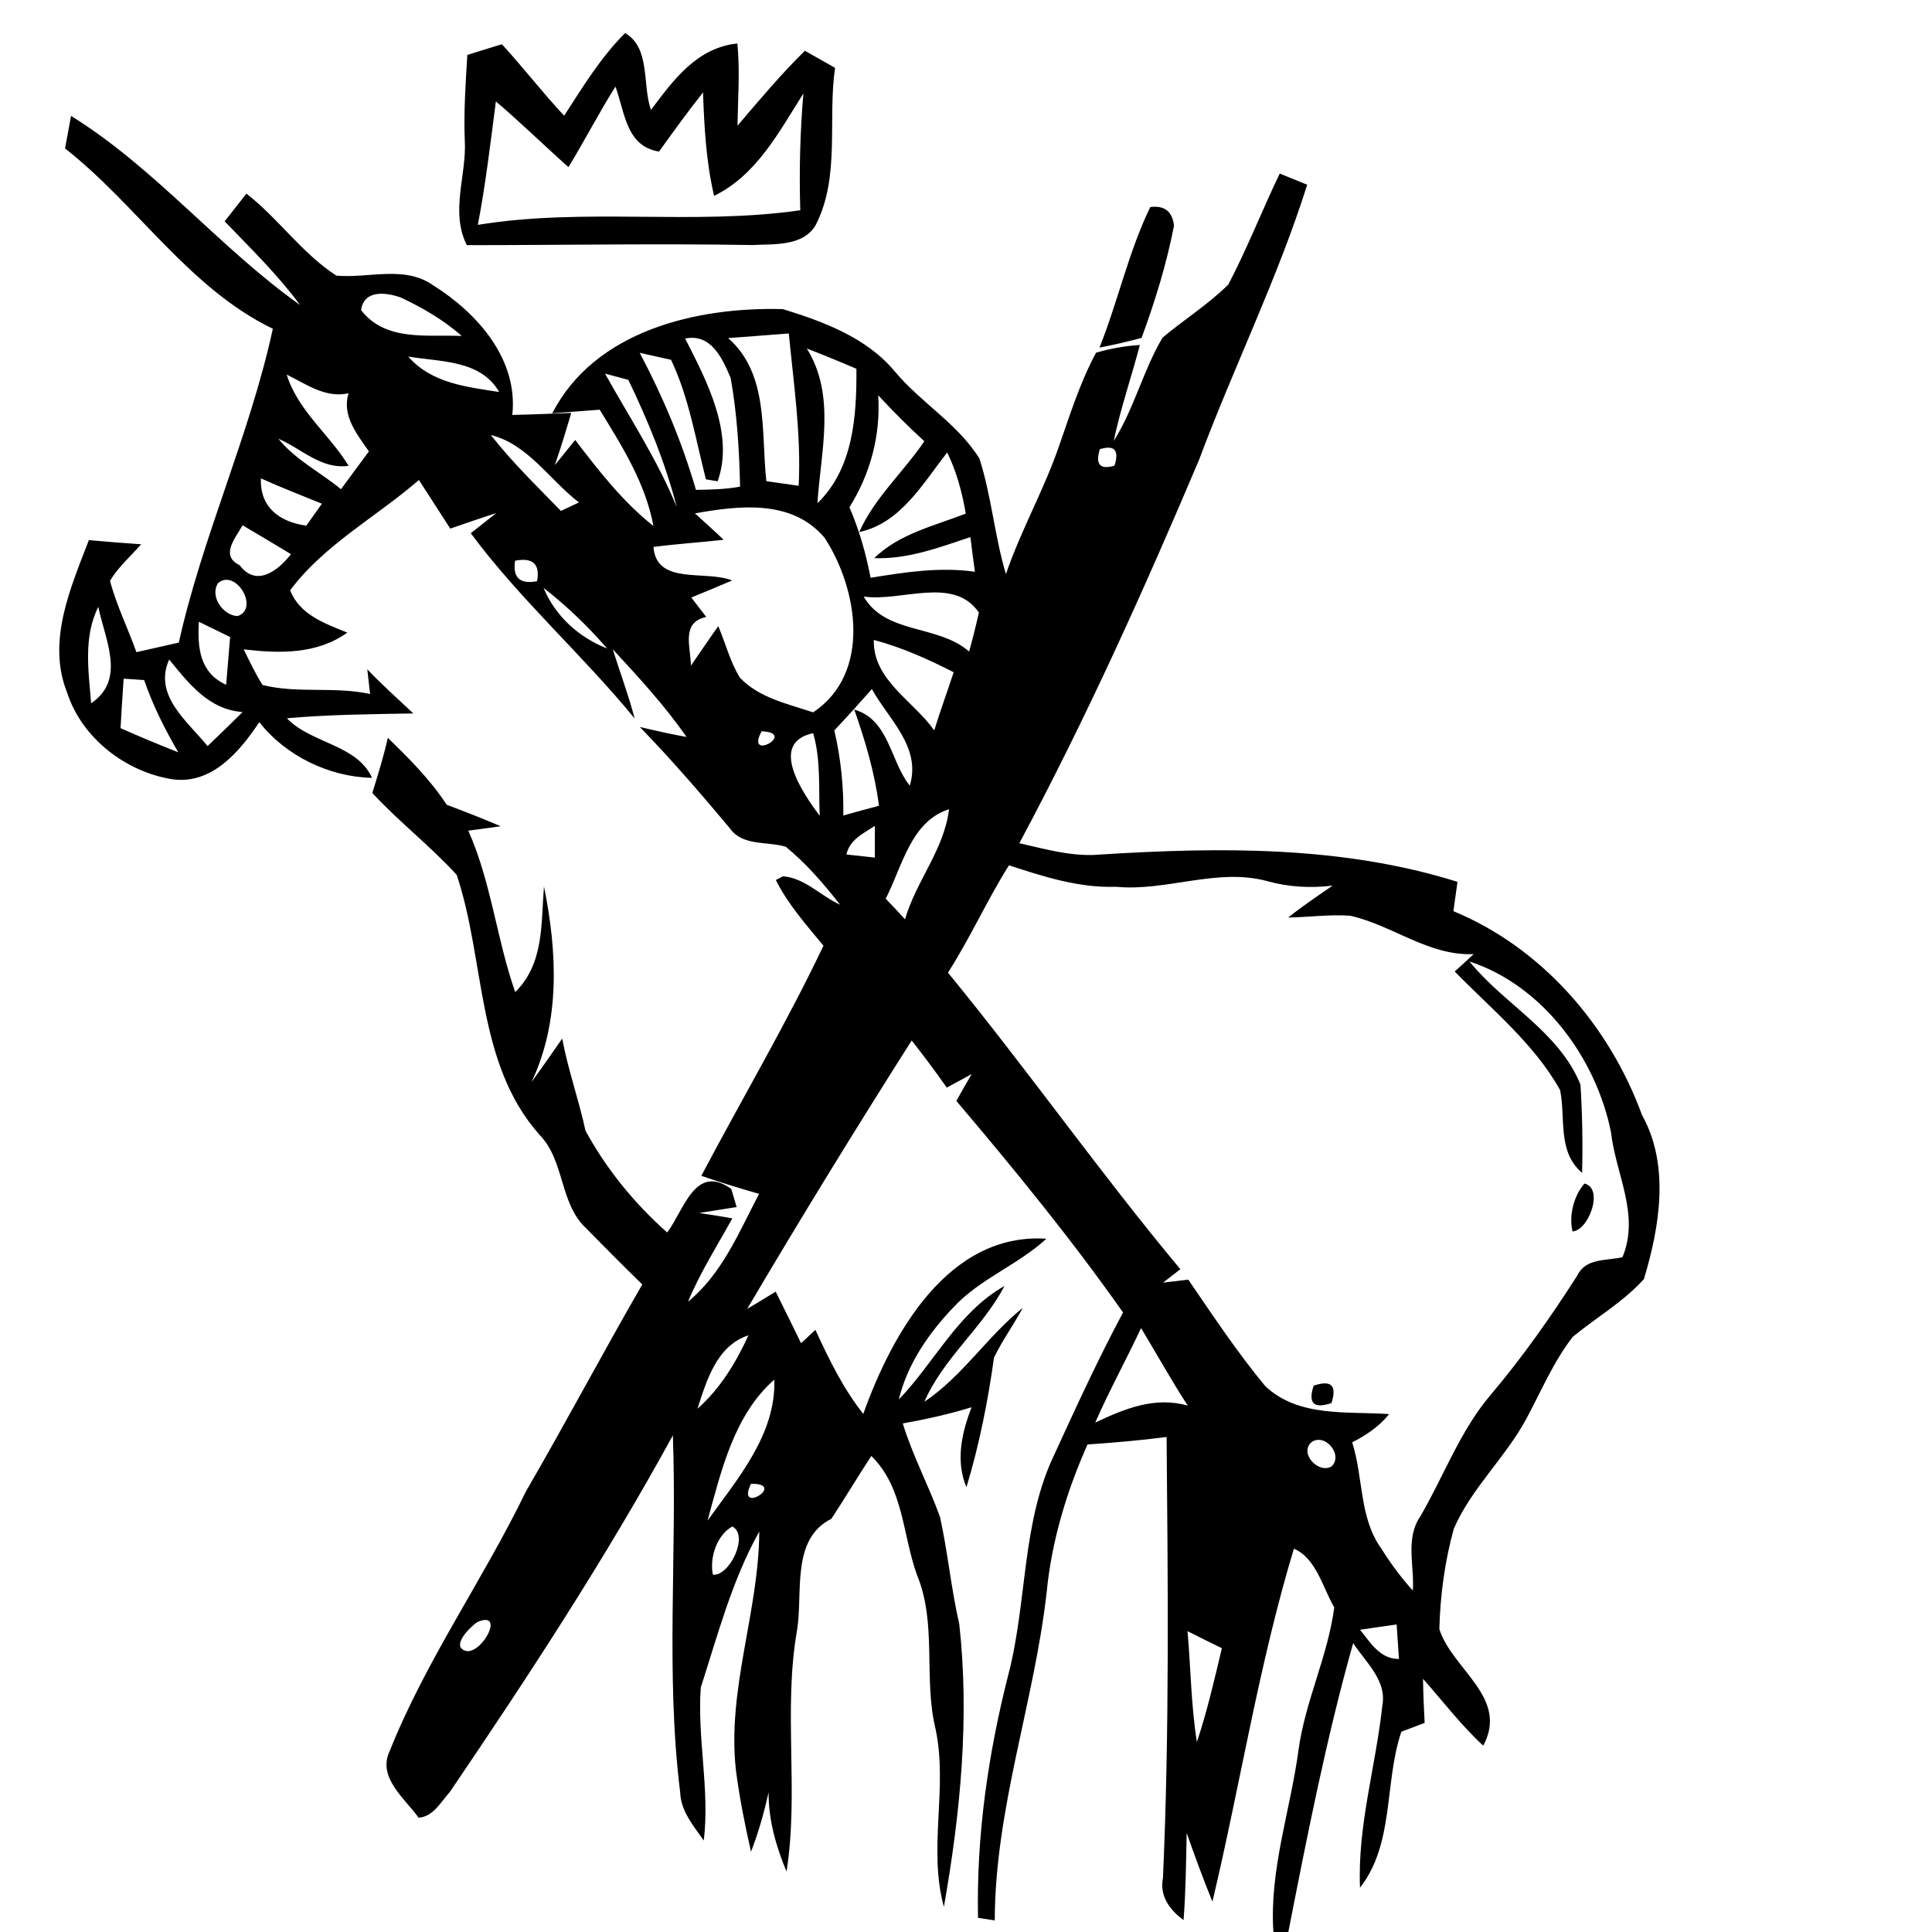 <?xml version="1.0" encoding="UTF-8" ?>
<!DOCTYPE svg PUBLIC "-//W3C//DTD SVG 1.1//EN" "http://www.w3.org/Graphics/SVG/1.1/DTD/svg11.dtd">
<svg width="180pt" height="180pt" viewBox="0 0 180 180" version="1.1" xmlns="http://www.w3.org/2000/svg">
<g id="#000000ff">
<path fill="#000000" opacity="1.00" d=" M 58.24 3.08 C 60.64 4.48 59.82 7.94 60.65 10.24 C 62.75 7.44 64.93 4.44 68.70 4.05 C 68.95 6.60 68.75 9.16 68.71 11.71 C 70.74 9.33 72.75 6.93 74.99 4.73 C 75.92 5.26 76.86 5.79 77.80 6.32 C 77.10 11.17 78.30 16.45 76.01 20.94 C 74.84 22.99 72.09 22.72 70.07 22.83 C 61.21 22.68 52.35 22.84 43.49 22.84 C 41.91 19.67 43.51 16.31 43.30 13.00 C 43.20 10.37 43.38 7.74 43.54 5.12 C 44.61 4.78 45.68 4.45 46.76 4.12 C 48.75 6.29 50.55 8.63 52.56 10.78 C 54.30 8.10 55.96 5.35 58.24 3.08 M 52.96 15.57 C 50.69 13.55 48.52 11.42 46.20 9.45 C 45.70 13.29 45.25 17.14 44.52 20.95 C 54.47 19.32 64.60 21.02 74.56 19.59 C 74.45 15.96 74.54 12.33 74.85 8.71 C 72.58 12.28 70.51 16.30 66.53 18.25 C 65.79 15.09 65.61 11.84 65.50 8.61 C 64.08 10.40 62.74 12.26 61.40 14.12 C 58.33 13.64 58.22 10.46 57.34 8.07 C 55.79 10.52 54.47 13.11 52.96 15.57 Z" />
<path fill="#000000" opacity="1.00" d=" M 6.62 10.80 C 14.49 15.68 20.42 23.07 27.96 28.42 C 25.88 25.60 23.36 23.15 20.93 20.62 C 21.60 19.76 22.28 18.90 22.96 18.04 C 25.95 20.37 28.15 23.62 31.34 25.68 C 34.34 25.95 37.67 24.70 40.34 26.57 C 44.46 29.15 48.30 33.46 47.73 38.66 C 49.56 38.62 51.39 38.54 53.22 38.47 C 52.74 40.10 52.25 41.73 51.69 43.34 C 52.32 42.55 52.95 41.77 53.59 40.99 C 55.79 43.87 58.03 46.75 60.88 49.01 C 60.14 45.02 57.96 41.57 55.87 38.17 C 54.76 38.26 52.55 38.43 51.45 38.51 C 55.43 30.78 64.95 28.58 72.94 28.80 C 76.73 29.97 80.74 31.45 83.36 34.60 C 85.78 37.51 89.23 39.47 91.25 42.72 C 92.38 46.23 92.66 49.95 93.72 53.49 C 95.08 49.50 97.17 45.81 98.57 41.84 C 99.64 38.81 100.58 35.70 102.12 32.86 C 103.45 32.47 104.81 32.23 106.20 32.14 C 105.41 35.13 104.40 38.06 103.76 41.09 C 105.67 38.07 106.50 34.51 108.31 31.46 C 110.32 29.77 112.57 28.36 114.44 26.51 C 116.20 23.15 117.58 19.60 119.23 16.17 C 120.08 16.52 120.93 16.86 121.79 17.21 C 119.02 25.98 114.92 34.25 111.71 42.85 C 106.58 54.96 101.18 66.96 94.97 78.56 C 97.47 79.13 100.00 79.86 102.58 79.61 C 113.68 78.92 125.06 78.79 135.79 82.16 C 135.66 83.07 135.54 83.98 135.41 84.89 C 143.67 88.31 149.94 95.56 152.98 103.88 C 155.59 108.55 154.63 114.29 153.16 119.17 C 151.24 121.30 148.73 122.74 146.53 124.55 C 144.73 126.87 143.59 129.61 142.21 132.18 C 140.26 135.79 137.10 138.64 135.45 142.42 C 134.61 145.46 134.18 148.63 134.10 151.78 C 135.30 155.55 140.61 158.16 138.19 162.64 C 136.13 160.74 134.43 158.50 132.58 156.41 C 132.60 157.78 132.66 159.15 132.73 160.52 C 132.01 160.79 131.28 161.07 130.56 161.34 C 128.95 166.11 129.93 171.75 126.71 175.87 C 126.46 170.13 128.18 164.57 128.79 158.90 C 129.23 156.57 127.23 154.85 126.07 153.09 C 123.57 161.95 121.80 170.99 120.03 180.00 L 118.64 180.00 C 118.25 174.22 120.22 168.70 120.98 163.04 C 121.60 158.50 123.71 154.31 124.31 149.76 C 123.23 147.91 122.62 145.16 120.55 144.29 C 117.29 155.05 115.56 166.23 112.96 177.17 C 112.09 175.06 111.32 172.92 110.56 170.78 C 110.50 173.48 110.48 176.19 110.27 178.89 C 108.99 177.96 108.01 176.63 108.35 174.98 C 108.96 161.29 108.81 147.58 108.69 133.88 C 106.24 134.20 103.78 134.41 101.32 134.58 C 99.37 138.97 97.97 143.60 97.51 148.40 C 96.34 158.66 92.70 168.51 92.68 178.92 C 92.29 178.86 91.51 178.74 91.12 178.68 C 90.96 170.98 92.07 163.35 93.97 155.92 C 95.72 149.14 95.17 141.81 98.28 135.41 C 100.30 130.99 102.34 126.57 104.63 122.28 C 99.81 115.43 94.51 108.95 89.10 102.57 C 89.57 101.73 90.04 100.90 90.53 100.07 C 89.75 100.49 88.98 100.91 88.21 101.33 C 87.15 99.83 86.07 98.37 84.94 96.94 C 79.70 105.19 74.58 113.53 69.61 121.95 C 70.28 121.55 71.61 120.75 72.27 120.34 C 73.05 121.94 73.86 123.53 74.63 125.14 C 75.09 124.74 75.52 124.30 75.97 123.90 C 77.23 126.64 78.55 129.36 80.43 131.73 C 83.08 124.30 88.33 114.81 97.49 115.41 C 94.83 117.86 91.29 119.14 88.82 121.81 C 86.50 124.24 84.54 127.09 83.74 130.39 C 87.09 126.91 89.25 122.25 93.59 119.81 C 91.54 123.71 87.90 126.52 86.12 130.60 C 89.67 128.23 91.98 124.51 95.29 121.85 C 94.45 123.42 93.39 124.87 92.61 126.48 C 92.04 130.56 91.24 134.61 90.04 138.56 C 89.01 136.10 89.60 133.50 90.52 131.11 C 88.42 131.76 86.27 132.23 84.11 132.62 C 85.03 135.62 86.52 138.40 87.58 141.34 C 88.31 144.63 88.61 148.00 89.37 151.29 C 90.35 160.08 89.47 168.97 87.94 177.66 C 86.44 172.19 88.35 166.53 87.15 161.03 C 86.03 156.33 87.31 151.29 85.44 146.75 C 84.08 143.01 84.21 138.62 81.18 135.65 C 79.91 137.58 78.73 139.57 77.46 141.50 C 73.66 143.40 74.83 148.41 74.26 151.88 C 72.95 159.33 74.45 166.92 73.28 174.37 C 72.30 172.02 71.59 169.55 71.61 166.99 C 71.19 168.86 70.67 170.72 69.97 172.52 C 69.40 170.02 68.90 167.51 68.57 164.97 C 67.71 157.44 70.70 150.18 70.74 142.69 C 68.20 147.23 66.88 152.30 65.29 157.22 C 64.95 161.98 66.14 166.72 65.57 171.48 C 64.61 170.11 63.43 168.74 63.37 166.98 C 62.00 155.95 63.09 144.81 62.69 133.73 C 56.41 145.20 49.25 156.14 41.92 166.94 C 41.09 167.85 40.38 169.26 39.00 169.35 C 37.71 167.55 35.14 165.59 36.30 163.16 C 39.68 154.67 45.03 147.16 49.00 138.95 C 52.71 132.57 56.15 126.05 59.84 119.67 C 58.06 117.93 56.31 116.17 54.57 114.40 C 52.12 112.08 52.62 108.14 50.27 105.73 C 44.35 99.08 45.23 89.51 42.55 81.51 C 40.09 78.81 37.17 76.57 34.69 73.88 C 35.21 72.18 35.75 70.48 36.13 68.74 C 38.12 70.67 40.10 72.65 41.62 74.98 C 43.31 75.61 44.99 76.27 46.65 76.98 C 45.90 77.09 44.39 77.29 43.63 77.39 C 45.77 82.19 46.27 87.50 48.00 92.43 C 50.71 89.77 50.40 86.04 50.68 82.58 C 51.91 88.66 52.23 95.08 49.52 100.82 C 50.49 99.48 51.44 98.12 52.38 96.76 C 52.92 99.67 53.93 102.46 54.55 105.35 C 56.51 108.94 59.10 112.11 62.16 114.83 C 63.74 112.73 64.76 108.36 68.13 110.77 L 68.63 112.46 C 67.76 112.59 66.01 112.87 65.14 113.01 C 66.17 113.16 67.20 113.33 68.23 113.51 C 66.81 116.08 65.23 118.56 64.10 121.28 C 67.29 118.66 68.86 114.78 70.72 111.23 C 68.91 110.71 67.12 110.16 65.34 109.55 C 69.12 102.39 73.24 95.42 76.72 88.11 C 75.12 86.17 73.42 84.26 72.28 81.99 L 72.95 81.64 C 74.99 81.80 76.47 83.48 78.27 84.29 C 76.75 82.35 75.13 80.46 73.21 78.89 C 71.46 78.36 69.18 78.86 67.99 77.16 C 65.29 73.93 62.54 70.75 59.61 67.73 C 61.05 68.07 62.50 68.40 63.96 68.66 C 61.93 65.73 59.50 63.10 57.09 60.49 C 57.76 62.64 58.56 64.76 59.13 66.94 C 54.26 60.99 48.45 55.87 43.86 49.68 C 44.45 49.21 45.64 48.27 46.23 47.81 C 44.80 48.26 43.38 48.76 41.95 49.25 C 40.98 47.74 40.00 46.23 39.03 44.72 C 35.06 48.16 30.19 50.76 27.03 55.00 C 27.95 57.30 30.26 58.08 32.36 58.94 C 29.50 60.98 26.03 60.89 22.70 60.50 C 23.26 61.62 23.79 62.76 24.46 63.82 C 27.74 64.64 31.17 63.93 34.48 64.66 C 34.41 64.08 34.28 62.94 34.22 62.36 C 35.59 63.79 37.06 65.12 38.51 66.47 C 34.58 66.54 30.65 66.57 26.73 66.92 C 29.00 69.29 33.26 69.35 34.66 72.47 C 30.70 72.39 26.63 70.44 24.16 67.28 C 22.32 70.03 19.74 73.13 16.03 72.60 C 11.70 71.90 7.63 68.78 6.25 64.52 C 4.35 59.75 6.57 54.78 8.28 50.32 C 9.91 50.47 11.53 50.60 13.15 50.71 C 12.17 51.83 11.02 52.82 10.25 54.11 C 10.85 56.40 11.92 58.53 12.71 60.76 C 14.03 60.47 15.35 60.17 16.66 59.87 C 18.87 49.92 23.26 40.58 25.42 30.63 C 17.60 26.85 12.78 19.10 6.06 13.83 C 6.20 13.08 6.48 11.56 6.62 10.80 M 33.64 28.90 C 35.94 31.84 39.75 31.16 43.02 31.30 C 41.32 29.81 39.36 28.66 37.32 27.71 C 35.94 27.23 33.90 26.98 33.64 28.90 M 67.84 31.50 C 71.66 34.85 70.89 40.27 71.40 44.83 C 72.15 44.93 73.65 45.15 74.41 45.26 C 74.65 40.49 73.95 35.80 73.49 31.07 C 71.61 31.21 69.72 31.36 67.84 31.50 M 63.83 31.54 C 65.87 35.51 68.44 40.45 66.86 44.84 C 66.59 44.80 66.04 44.70 65.77 44.66 C 64.81 40.92 64.19 37.04 62.52 33.52 C 61.79 33.36 60.33 33.04 59.60 32.87 C 61.76 36.95 63.55 41.20 64.84 45.64 C 66.21 45.62 67.60 45.59 68.95 45.34 C 68.88 41.95 68.67 38.54 68.07 35.20 C 67.29 33.37 66.25 31.05 63.83 31.54 M 38.04 33.22 C 40.19 35.70 43.46 36.05 46.51 36.52 C 44.76 33.51 41.05 33.73 38.04 33.22 M 75.17 32.47 C 77.91 36.87 76.46 42.08 76.16 46.88 C 79.51 43.65 79.82 38.73 79.79 34.36 C 78.26 33.70 76.72 33.07 75.17 32.47 M 26.71 34.90 C 27.78 38.31 30.69 40.46 32.48 43.40 C 29.94 43.76 28.11 41.81 25.94 40.88 C 27.53 42.85 29.84 43.99 31.77 45.58 C 32.62 44.40 33.50 43.24 34.37 42.06 C 33.25 40.43 31.84 38.74 32.47 36.64 C 30.32 37.12 28.54 35.79 26.71 34.90 M 56.37 34.81 C 58.66 38.92 61.26 42.85 63.05 47.24 C 62.00 43.14 60.37 39.19 58.54 35.39 C 58.00 35.24 56.91 34.96 56.37 34.81 M 81.82 36.83 C 82.06 40.53 81.10 44.13 79.14 47.26 C 80.05 49.37 80.68 51.58 81.11 53.83 C 84.32 53.31 87.58 52.80 90.83 53.27 C 90.68 52.19 90.54 51.11 90.41 50.04 C 87.50 51.01 84.56 52.12 81.45 52.00 C 83.79 49.72 87.03 49.00 89.98 47.85 C 89.64 45.89 89.13 43.95 88.25 42.16 C 85.98 45.02 83.93 48.75 80.05 49.57 C 81.49 46.36 84.17 43.98 86.12 41.11 C 84.62 39.75 83.20 38.31 81.82 36.83 M 45.73 40.53 C 47.71 43.06 50.02 45.30 52.26 47.60 C 52.68 47.40 53.52 47.01 53.94 46.81 C 51.21 44.72 49.18 41.38 45.73 40.53 M 102.47 41.85 C 102.03 43.28 102.49 43.79 103.84 43.38 C 104.29 41.94 103.83 41.43 102.47 41.85 M 24.31 44.57 C 24.19 47.26 26.06 48.64 28.54 48.97 C 28.90 48.46 29.63 47.44 29.99 46.93 C 28.09 46.15 26.18 45.42 24.31 44.57 M 41.20 45.28 C 41.83 45.90 41.83 45.90 41.20 45.28 M 64.75 47.83 C 65.64 48.65 66.55 49.45 67.42 50.29 C 65.24 50.54 63.05 50.67 60.88 50.96 C 61.17 54.56 65.73 53.08 68.21 54.08 C 66.95 54.62 65.68 55.15 64.41 55.67 C 64.76 56.12 65.45 57.03 65.80 57.48 C 63.41 57.99 64.36 60.30 64.37 62.02 C 65.22 60.80 66.04 59.56 66.92 58.34 C 67.60 59.93 68.02 61.65 68.93 63.13 C 70.72 65.03 73.39 65.57 75.76 66.37 C 81.23 62.70 79.92 54.86 76.83 50.11 C 73.80 46.51 68.90 47.09 64.75 47.83 M 22.32 52.65 C 23.88 54.76 25.93 53.15 27.11 51.63 C 25.61 50.72 24.11 49.83 22.60 48.94 C 21.95 50.10 20.47 51.78 22.32 52.65 M 47.99 52.24 C 47.75 53.82 48.43 54.45 50.04 54.15 C 50.33 52.56 49.65 51.92 47.99 52.24 M 20.33 54.31 C 19.50 55.53 20.77 57.34 22.13 57.40 C 24.20 56.72 22.00 52.96 20.33 54.31 M 50.64 54.77 C 51.74 57.41 53.94 59.39 56.57 60.42 C 54.78 58.36 52.80 56.45 50.64 54.77 M 80.47 55.58 C 82.50 59.12 87.37 58.16 90.29 60.70 C 90.63 59.49 90.93 58.28 91.20 57.07 C 88.84 53.62 83.98 56.09 80.47 55.58 M 8.49 65.52 C 11.77 63.31 9.78 59.61 9.16 56.54 C 7.75 59.34 8.25 62.53 8.49 65.52 M 18.53 57.93 C 18.39 60.34 18.59 62.67 21.07 63.80 C 21.19 62.32 21.31 60.83 21.44 59.35 C 20.47 58.87 19.50 58.40 18.53 57.93 M 81.41 59.62 C 81.32 63.36 85.10 65.29 87.04 68.05 C 87.60 66.23 88.26 64.44 88.85 62.63 C 86.46 61.41 84.01 60.31 81.41 59.62 M 15.76 61.45 C 14.26 64.80 17.48 67.21 19.34 69.51 C 20.44 68.46 21.53 67.41 22.60 66.34 C 19.45 66.11 17.59 63.68 15.76 61.45 M 11.52 63.23 C 11.42 64.77 11.31 66.30 11.23 67.84 C 13.01 68.63 14.80 69.38 16.61 70.09 C 15.36 67.94 14.24 65.72 13.43 63.36 C 12.95 63.33 12.00 63.26 11.52 63.23 M 77.73 68.05 C 78.34 70.65 78.61 73.31 78.57 75.98 C 79.67 75.67 80.78 75.36 81.89 75.07 C 81.50 71.99 80.61 69.02 79.59 66.11 C 82.84 67.04 82.92 70.88 84.76 73.20 C 85.86 69.61 82.80 67.03 81.23 64.20 C 80.08 65.50 78.92 66.79 77.73 68.05 M 70.96 68.13 C 69.37 71.04 74.34 68.28 70.96 68.13 M 76.37 76.01 C 76.26 73.44 76.49 70.81 75.76 68.31 C 71.53 69.20 74.83 73.94 76.37 76.01 M 82.52 83.73 C 83.13 84.36 83.73 85.00 84.32 85.65 C 85.35 82.08 87.97 79.16 88.42 75.39 C 84.85 76.53 84.06 80.74 82.52 83.73 M 78.86 79.61 C 79.52 79.68 80.85 79.83 81.51 79.90 C 81.51 79.16 81.51 77.69 81.51 76.95 C 80.43 77.65 79.16 78.23 78.86 79.61 M 94.00 80.62 C 91.96 83.87 90.39 87.39 88.32 90.62 C 95.74 99.67 102.48 109.27 109.97 118.25 C 109.57 118.56 108.76 119.19 108.36 119.50 C 108.95 119.43 110.12 119.29 110.71 119.22 C 113.01 122.58 115.27 125.99 117.87 129.13 C 120.99 132.08 125.48 131.47 129.42 131.75 C 128.50 132.90 127.28 133.72 125.98 134.38 C 127.03 137.65 126.62 141.43 128.71 144.30 C 129.57 145.68 130.54 146.98 131.63 148.19 C 131.79 145.89 130.91 143.35 132.32 141.29 C 134.52 137.53 136.02 133.32 138.87 129.97 C 141.83 126.47 144.47 122.72 146.94 118.86 C 147.72 117.19 149.64 117.48 151.16 117.13 C 152.81 113.17 150.53 109.41 150.09 105.47 C 148.69 98.54 143.71 91.80 136.91 89.58 C 140.14 93.58 145.24 96.09 147.25 101.05 C 147.42 103.78 147.47 106.53 147.40 109.27 C 145.07 107.30 145.89 104.19 145.35 101.56 C 142.93 97.22 138.96 94.03 135.53 90.51 C 136.13 89.98 136.72 89.44 137.30 88.89 C 133.11 89.08 129.76 86.21 125.81 85.32 C 123.88 85.17 121.95 85.46 120.02 85.48 C 121.35 84.42 122.76 83.47 124.16 82.51 C 122.11 82.76 120.05 82.65 118.06 82.09 C 113.37 80.83 108.70 83.07 103.97 82.62 C 100.53 82.74 97.23 81.67 94.00 80.62 M 106.31 123.73 C 104.93 126.69 103.35 129.55 102.04 132.54 C 104.77 131.25 107.60 130.08 110.66 130.96 C 109.13 128.60 107.76 126.14 106.31 123.73 M 64.98 131.25 C 67.09 129.39 68.57 126.95 69.73 124.41 C 66.78 125.37 65.84 128.60 64.98 131.25 M 65.92 141.67 C 68.72 137.77 72.31 133.63 72.14 128.54 C 68.39 131.82 67.19 137.05 65.92 141.67 M 122.22 134.34 C 120.98 135.35 122.83 137.36 124.06 136.62 C 125.16 135.57 123.50 133.51 122.22 134.34 M 69.97 138.24 C 68.50 141.23 73.40 138.20 69.97 138.24 M 68.23 142.22 C 66.78 143.01 66.09 145.15 66.42 146.71 C 67.97 146.87 69.81 143.04 68.23 142.22 M 44.48 151.12 C 43.81 151.55 41.87 153.48 43.49 153.83 C 45.02 153.98 47.05 150.02 44.48 151.12 M 126.71 151.84 C 127.67 153.02 128.58 154.59 130.34 154.56 C 130.29 153.75 130.18 152.15 130.12 151.35 C 129.27 151.47 127.56 151.71 126.71 151.84 M 110.64 151.97 C 110.94 155.41 110.97 158.88 111.51 162.30 C 112.47 159.44 113.14 156.49 113.84 153.56 C 112.77 153.04 111.70 152.51 110.64 151.97 Z" />
<path fill="#000000" opacity="1.00" d=" M 107.17 19.29 C 108.49 19.12 109.23 19.70 109.38 21.03 C 108.69 24.59 107.61 28.07 106.36 31.48 C 105.06 31.83 103.76 32.13 102.44 32.38 C 104.16 28.07 105.14 23.47 107.17 19.29 Z" />
<path fill="#000000" opacity="1.00" d=" M 70.24 79.06 C 70.92 79.74 70.92 79.74 70.24 79.06 Z" />
<path fill="#000000" opacity="1.00" d=" M 72.29 80.48 C 72.64 80.78 72.64 80.78 72.29 80.48 Z" />
<path fill="#000000" opacity="1.00" d=" M 115.15 83.17 C 115.79 83.80 115.79 83.80 115.15 83.17 Z" />
<path fill="#000000" opacity="1.00" d=" M 147.62 110.27 C 149.46 110.71 148.02 114.64 146.51 114.73 C 146.15 113.29 146.63 111.38 147.62 110.27 Z" />
<path fill="#000000" opacity="1.00" d=" M 122.39 129.10 C 124.03 128.54 124.58 129.08 124.05 130.72 C 122.40 131.28 121.85 130.74 122.39 129.10 Z" />
</g>
</svg>
